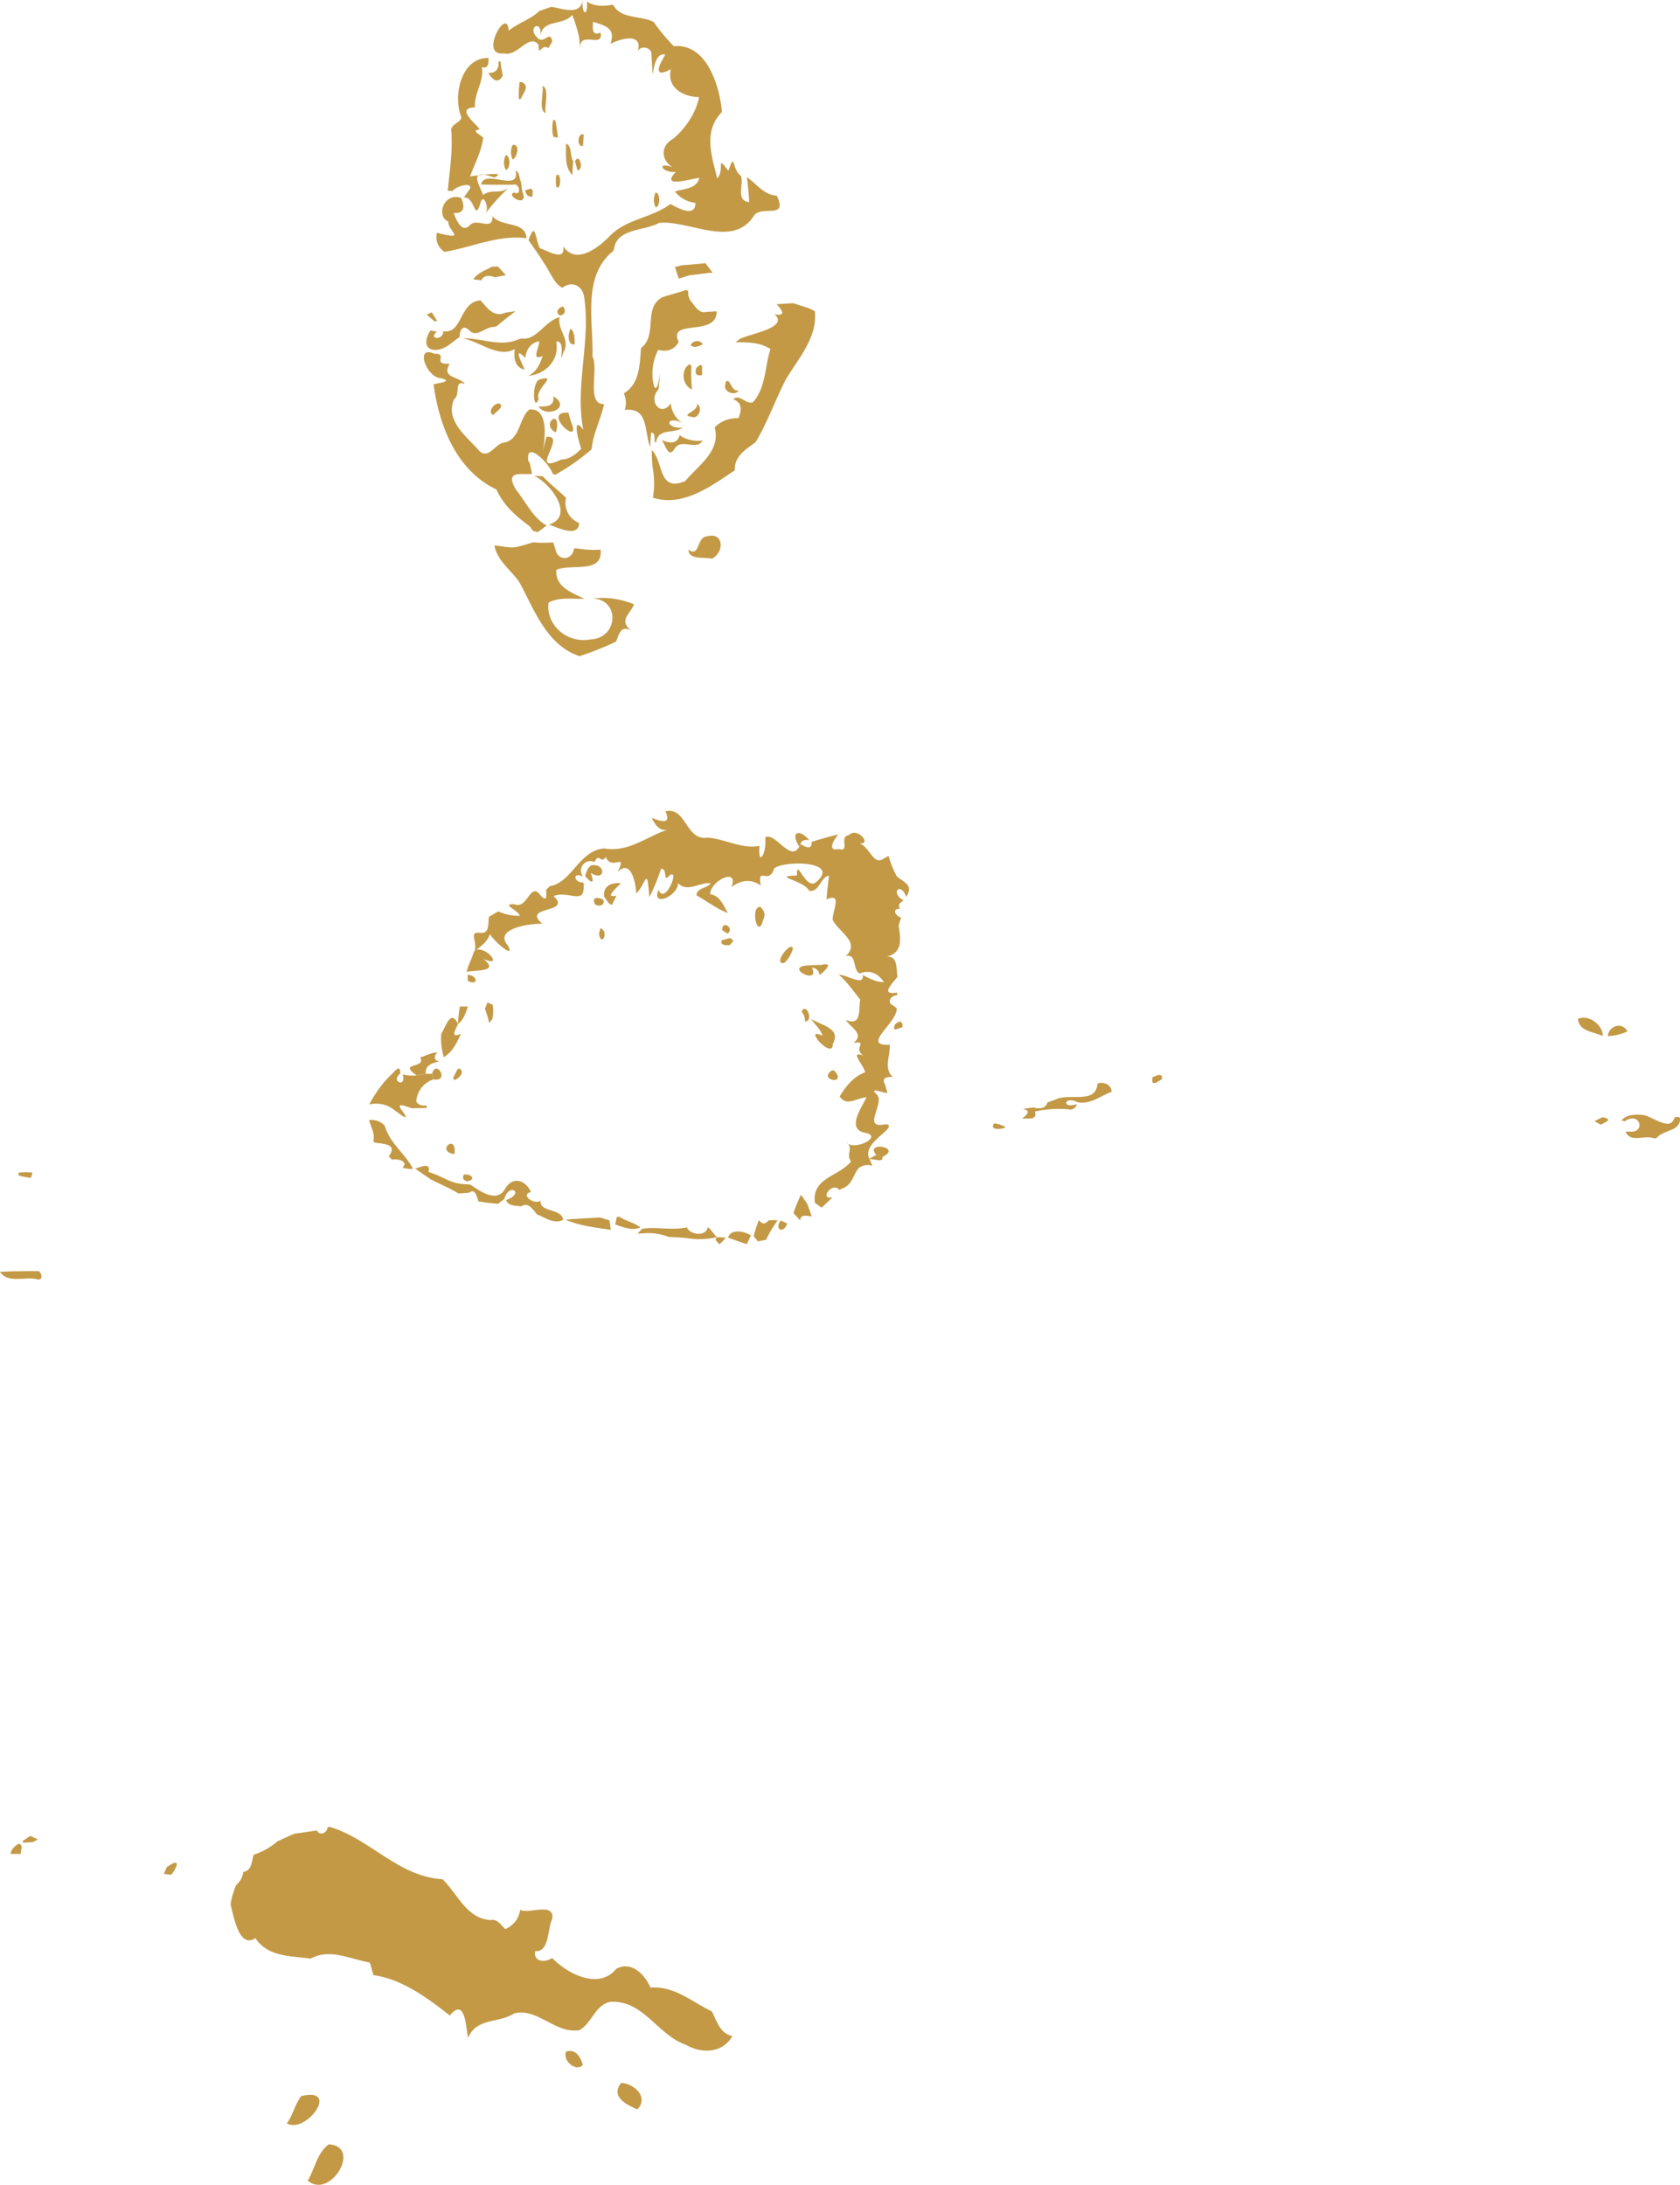 <svg xmlns="http://www.w3.org/2000/svg" viewBox="0 0 493.18 641.28"><defs><style>.cls-1{fill:#c39946;}</style></defs><title>Layer 9</title><g id="Layer_2" data-name="Layer 2"><g id="Layer_9" data-name="Layer 9"><path class="cls-1" d="M161.86,2c3.19.48,8.55,2.73,9.15-2-.36,4.23,1.68,5.16,1.28.44,2.13,1.43,4.66,1.44,7.11,1l.63,0c2.16,4.26,8.17,3.05,11.84,5a61,61,0,0,0,5.91,7.12c9.88-.93,13.54,12.12,14.16,19.3-5.6,5.65-3,13-1.37,19.53,2.34-2.8-.6-7.21,3.27-2.26,2-6,.92-.43,3.67,1.5.94,2.67-1.68,7.11,2.39,7.73,0-2.46-.41-4.9-.62-7.35,2.9,2,4.93,5.2,8.77,5.43,3.31,7.17-4.31,2.63-6.72,5.85-6.16,9.76-19,1.28-27.82,2.12-4.17,2.39-12.41,1.54-13.25,7.61l-.2.6c-9.25,7.44-5.81,20.56-6.14,31,1.92,3.6-1.94,14.15,3.41,14-.94,4.52-3.26,8.69-3.66,13.25A62.51,62.51,0,0,1,163,139.35l-.72-.23c-1-3.16-8.15-10.17-7.17-3.82l.44.7c.2,1,.42,2.06.63,3.09-2.67.43-8.37-1.43-4.65,4.73,2.88,3.51,4.89,8.19,8.94,10.43L159,155.36l-1.15.84-1.37-.39-1-1.35c-4-2.94-7.67-6.12-9.74-10.79C134,138.12,128.91,125,127.28,112.82c1.48-.44,5.95-.87,2.17-1.82-4.13,0-7.88-9.81-1.93-7.17,4.27-.14-1,3.32,4.5,2.92-2.6,4.4,2.73,3.54,4.47,6-3.35-1.4-1.2,3-3.2,4.44-2.77,6.44,4,11.12,7.58,15.36,2.88,2.17,4.44-2.42,7.19-2.65,4.71-.89,4.38-7.53,7.37-9.69,8.82-.9,1.19,21.55,5,8,6.31-.66-5.78,11.44,4.35,6.67,2.38,0,4.29-1.58,5.87-3.17-.89-2.22-2.83-10.2.58-5.56-2.52-13.08,2.29-26.16.22-39.16-.6-3.33-3.66-4.56-6.38-2.53-1.85-.91-2.71-2.87-3.75-4.52A29.9,29.9,0,0,0,159.56,77c-1.38-2.23-2.93-4.34-4.4-6.51,2-5.78,1.88-.76,3.32,2.37,2.31.74,7.59,4.07,6.86-.53,3.79,5.41,10,.56,13.38-2.75,4.84-5.34,12.53-5.51,18.09-9.7,2.13,1.18,7.42,4.12,7.31-.34a8.92,8.92,0,0,1-6-3.33c2.77-.87,6.31-.7,7.21-4-2.64.22-11.64,3.25-6.95-1.76-3.86.41-6-3.06-1-1.42-3.21-1.94-3.74-6.15.35-8.37,3.57-3.08,6.61-7.54,7.48-12.16-4.73-.08-9.55-2.81-8.26-8.2-4.92,2.72-4-.53-1.62-4.25-4.74-1.3-3.29,13.28-4.08.12.28-2.11-2.87-3.1-4-1.21,1.47-5.49-5.09-3.6-8.08-2.1,1.85-4.83-2.12-5.45-5.05-6.47-.17,1.93-.43,4.23,2.18,3.18,1,4.91-6.41-.95-5.95,4.77-.09-.84-.25-2.52-.34-3.37A41.64,41.64,0,0,0,168,4.4c-2.83,3.26-8.5,1.12-9.34,6,.49-4.83-4-2.38-1.07.49,2,2.6,3.86-2.39,4.54,1.28-.3.51-.89,1.53-1.19,2-1.72-1.67-2.93,2.79-2.83-.93-2.58-3.76-6.19,3.42-10,2.45l-.64,0c-6.75.44,1.53-14.13,1.85-6.65,2.77-2.34,6.41-3.3,9-5.8C159.52,2.8,160.68,2.4,161.86,2Z"/><path class="cls-1" d="M135.16,33.69c-2.09-6.27.48-16.89,8.28-16.67-.06,1.52,0,3.32-2,2.65.8,4.19-2.36,7.69-2,11.84-5.62.21-.28,4.25,1.41,6.45-2.86.31.16,1.53,1,2.47-.51,4-2.47,7.62-3.87,11.37,2-.31,11.37-1.63,7.1.3-8.08-3-4.16,2.39-3.28,5.14,2.61-1.93,4.76-.11,7.51-2.09a52.14,52.14,0,0,0-6.69,7.4c1.05-1.77-.86-6.45-1.69-2.56-1.71,5.07-1.46-2.34-4.76-2l1.1-1.63c2.94-3.33-3.2-2-4.44-.28l-1.4-.1c.59-5.79,1.46-11.53,1.08-17.39C131.86,36.25,136.53,35.82,135.16,33.69Z"/><path class="cls-1" d="M146.34,17.94l.6.21a37,37,0,0,0,.67,4.06c-1.51,2.63-3,1.16-4.29-.77C145.62,21.48,146.57,20.18,146.34,17.94Z"/><path class="cls-1" d="M152.54,24.08l.6,0c2.57,1.19.38,3.26-.28,5h-.54A28.33,28.33,0,0,1,152.54,24.08Z"/><path class="cls-1" d="M159.26,25.2c2.15.87.52,5.58.9,8C158,32.28,159.64,27.58,159.26,25.2Z"/><path class="cls-1" d="M162.38,35.25H163a49.79,49.79,0,0,1,.78,5.16l-1.36-.28A11.31,11.31,0,0,1,162.38,35.25Z"/><path class="cls-1" d="M171.12,42.82c-1.85.45-1.66-3.94.22-3.36C171.32,40.58,171.24,41.7,171.12,42.82Z"/><path class="cls-1" d="M150.51,42.54c2.37-.36,1.21,3.9,0,4.28A4.68,4.68,0,0,1,150.51,42.54Z"/><path class="cls-1" d="M166.14,42.18c1.85.48,1.09,3.67,2.14,5.19q-.19,2-.27,4C165.61,48.92,166.27,45.34,166.14,42.18Z"/><path class="cls-1" d="M148.49,45.49c1.39.28,1.39,4.1,0,4.38A4.71,4.71,0,0,1,148.49,45.49Z"/><path class="cls-1" d="M168.8,47.33c1.35-2.69,2.71,2.74.72,2.67Z"/><path class="cls-1" d="M151.36,50.11c1.27.49,1,2.21,1.58,3.28.09.68.26,2,.35,2.72,2.29,5.28-5.13,1.35-2.37.38,2.34,1.22,1.61-3.11-.42-2.26-3.11-.07-6.18.07-9.27-.09C142.17,49.35,152.71,56.76,151.36,50.11Z"/><path class="cls-1" d="M163.3,51.39l.71-.07A4.07,4.07,0,0,1,164,55l-.69-.08A12.21,12.21,0,0,1,163.3,51.39Z"/><path class="cls-1" d="M154.18,55.83l1.87-.5.36.78c0,.4-.1,1.21-.14,1.61C155.08,57.84,154.38,57.21,154.18,55.83Z"/><path class="cls-1" d="M192.49,56.49c1.39.28,1.39,4.1,0,4.38A4.71,4.71,0,0,1,192.49,56.49Z"/><path class="cls-1" d="M131.61,65c-3.64-1.35-1.46-8.66,3.77-6.9,1.07,2.42,1.09,4.63-2.21,4.42.74,2,2.45,6.17,4.87,3.48,2.13-2.12,6.69,2,6.52-2.55,2.79,3.37,9.65,1.29,10,6.48-8.27-1.1-16.08,2.69-24.08,4a5.16,5.16,0,0,1-2.22-5.61C137.45,70.66,131.35,67.81,131.61,65Z"/><path class="cls-1" d="M203.33,77.61c1.25-.13,2.51-.25,3.76-.36.71.94,1.43,1.88,2.13,2.83l-1,0-5.87.74-3.09.95q-.61-1.69-1.11-3.42l2.28-.52C201.4,77.77,202.37,77.71,203.33,77.61Z"/><path class="cls-1" d="M144.4,78.29l1.74-.08c.8.84,1.59,1.68,2.36,2.54l-3.24.64c-1.34-.6-3.28-.72-3.94.89L138.94,82C140.16,80.06,142.5,79.39,144.4,78.29Z"/><path class="cls-1" d="M194.36,87.27c2.34-.76,4.71-1.38,7-2.13l.71.23a4,4,0,0,0,.93,3.25c1.07,1.33,2.24,3.44,4.28,2.94l3.12-.19c.07,7.7-14.55,2-11.17,9-1.3,2.34-3.46,3-6,2.32a15.36,15.36,0,0,0-1.45,9.79c1.41,6.37,2.94-11.54,1.53,1.87-3.19,3.17.66,8.42,3.64,4a7.26,7.26,0,0,0,3.27,5.71c-4.95-2.18-5,1.77.14,1.48-2.5,1.85-7,.08-7.69,4-1,1.77.18-2.93-1.54-2.52-.13,1.41-.21,2.82-.26,4.24-1.79-4.71-.42-11.75-7.46-10.94a6.61,6.61,0,0,0-.3-4.87c4.79-2.81,4.65-8.65,5.08-13.3C193.15,98.33,188.72,90.47,194.36,87.27Z"/><path class="cls-1" d="M130.12,97.22c5.81.91,4.59-8.62,10.95-9.06,2,2.27,3.91,5.17,7.38,3.59l2.9-.41c-1.88,1.45-3.78,2.87-5.57,4.42l-.8.2c-2.66-.1-5.14,3.55-7.37.84-1.93-1.65-2.7.32-2.7,2.14-2.46,1.61-4.7,4.29-8,3.67-2.78-.65-1.73-4-.54-5.6l1.88.33C125.5,99.64,130.22,100,130.12,97.22Z"/><path class="cls-1" d="M228,89.3c1.62-.13,3.24-.2,4.87-.31,2.12.76,4.38,1.21,6.34,2.37.8,7.83-4.95,13.91-8.61,20.17-3.06,6-5.32,12.45-8.78,18.27-2.81,2-6.38,4.21-6.09,8.22-6.88,4.61-15.2,10.88-24.05,8.06a26.38,26.38,0,0,0-.16-9.25c-.08-1.25-.14-2.49-.19-3.73l0-1c3.64,3.52,1.72,12.44,9.81,9.12,3.87-4.66,10.54-8.8,8.66-15.78a9.14,9.14,0,0,1,7-2.69c.91-2.36,1.2-4.39-1.52-5.58,1.82-1.68,3.63,1.62,5.74.9,3.84-4.25,3.47-10.45,5.16-15.62-3.06-2-6.73-2-10.27-2l1.35-1c3.26-1.59,14.43-3.3,10.12-7.2C230.87,92.84,229.68,91.18,228,89.3Z"/><path class="cls-1" d="M164.27,92.57c-1.38-.95-.28-2.36,1-2.62C166.25,91,165.9,92.57,164.27,92.57Z"/><path class="cls-1" d="M125.25,92.32l1.51-.64c.38.63,1.16,1.87,1.55,2.49l-.64.21C126.83,93.73,126,93,125.25,92.32Z"/><path class="cls-1" d="M153.34,99.35c4.16.57,6.64-5.14,10.95-6.29-.85,3.76,3.33,6.64,1.14,10.25-1.9,5.6,1.11-3.79-2.13-3,1,5.4-3.16,9.57-8.19,10,2.36-1.13,3.43-3.47,4.2-5.83-3.54,1.67-1-2.48-1-4.32-2.58.44-3.8,2.47-4.12,4.88-3.68-3.73-1.17,1.22-.16,3.45-2.77-.5-3.31-3.33-2.92-6-5.07,2.66-10.13-2.27-15.27-3.17,5.58-.2,11.17,2.79,16.61.16Z"/><path class="cls-1" d="M167.48,96.52c1.25.6,1.21,3.21,1.23,4.55C166.52,101.5,166.69,97.77,167.48,96.52Z"/><path class="cls-1" d="M202.72,101.35a2.08,2.08,0,0,1,3.63-.3C205.22,101.59,203.86,102.26,202.72,101.35Z"/><path class="cls-1" d="M203.15,114.32c-3-1.25-3.35-6-.67-7.45l.49.58A43.81,43.81,0,0,0,203.15,114.32Z"/><path class="cls-1" d="M205.44,107.11l.66.24c0,.68,0,2,0,2.72q-2.38.59-1.75-2Z"/><path class="cls-1" d="M158.43,111.34c5.8-1.44-1.6,2.66-.3,5.81C156.57,121.29,155.94,112.22,158.43,111.34Z"/><path class="cls-1" d="M213.11,112.06c1.26-1.37,1.45,3.07,3.68,2.52-.69,1.74-4.55.57-3.9-1.66Z"/><path class="cls-1" d="M162.44,116.3c5.57,3.44-2.24,6.53-4.34,3C160.47,119.35,162.87,119.35,162.44,116.3Z"/><path class="cls-1" d="M146.52,118.42c1.85.89-1.08,2.51-1.71,3.39C143,121.09,144.9,118.28,146.52,118.42Z"/><path class="cls-1" d="M204.61,118.59c1.69.57.74,4.49-1.48,3.79C199.25,121.78,205.09,120.85,204.61,118.59Z"/><path class="cls-1" d="M167.77,124.15c2.94,7.4-9.14-3.69-.86-3A20.82,20.82,0,0,0,167.77,124.15Z"/><path class="cls-1" d="M163.1,126.91c-4.54-2.36,1.65-7.33.26-.56Z"/><path class="cls-1" d="M199.56,127.67c.63.84,3.9,2.14,6.75,1.62-1.93,3.24-6.48-1-8.39,2.62-1.82,2.68-2.55-1.5-3.7-2.75C196.49,130.08,198.74,130.53,199.56,127.67Z"/><path class="cls-1" d="M156.81,139.64l2.53.18c2.14,2.25,4.6,4.15,6.83,6.31A6.33,6.33,0,0,0,170,153.5c-.09,4.42-6.26,1.36-8.83.48C168.85,151.43,161.74,142,156.81,139.64Z"/><path class="cls-1" d="M207.5,157.43c5-1.38,5.27,4.63,1.49,6.56-2.27-.57-6.76.45-6.92-2.62C205.61,163.66,204.37,157.7,207.5,157.43Z"/><path class="cls-1" d="M152.34,160.38c1.41-.33,2.79-.79,4.18-1.2a31.61,31.61,0,0,0,5.24.06l.63,0c.16.44.47,1.34.63,1.79.52,3.71,5,3.68,5.49-.06l1,0a27.1,27.1,0,0,0,6.79.35c.76,7.2-8.44,4.06-13,5.92-.3,5.12,4.51,6.62,8.23,8.53-3.52.08-7.26-.59-10.5,1.1-.87,6.32,5.21,12.17,12.48,10.8,7.95-.48,8.59-11.62.53-12a23.78,23.78,0,0,1,12.1,1.73c-1.12,2.79-4.54,4.57-1,7.64-2.88-1.64-3.41,1.13-4.3,3.29a93.09,93.09,0,0,1-10.72,4.27c-9.59-3.24-13.17-13.38-17.58-21.59-2.42-3.64-6.55-6.32-7.39-10.89C147.5,160.23,150,161.12,152.34,160.38Z"/><path class="cls-1" d="M195.36,238.12c6.19-1.37,5.91,8.8,12.37,7.73,5.19.4,10,3.43,15.22,2.43-.54,6.41,2.23,2.35,1.68-2.5,3-1.66,7.45,7.57,10,2.68l.45-.69c1.21.85,3.49,1.8,3.14-.66,2.6-.8,5.25-1.59,7.92-2.19-1.29,1.32-3.54,5.16.1,4.28,3.54,1-.14-3.63,3-4.1,2.47-2.68,7.69,3.68,1.95,2.26,3.89-.09,4.85,6.78,8,4.8l1.63-.94a31.21,31.21,0,0,0,2.44,6c2.21,1.87,5,2.54,2.78,6-1.83-4.68-4.75-1-.77,1.06-.93.62-1.89,1.28-1.06,2.42-2.55.06-1.29,2.21.36,2.63a13.8,13.8,0,0,0-.76,2.44c.67,4.08,1.09,7.94-3.51,9,2.74-.14,2.8,2.27,3,4.34,0,.4.13,1.19.18,1.58-1.63,2.14-5.22,5.47-.07,4.65l-.11.81c-1.75-.08-3.14,2.19-1.05,3l1,.79c.24,4.25-10.72,11.2-2.09,10.7.29,3.18-1.91,7,.94,9.45-1.82,0-3.43.21-2.26,2.28.17.61.5,1.84.67,2.46-1.22,0-5.57-1.89-3.17.36,2.58,2.37-4.1,9.84,1.81,8.92,1.95-.33,2.35.27,1.06,1.66-2.16,2.1-6.61,5-5,8.37l.91,2.05a4.37,4.37,0,0,0-3.92.57c-1.79,1.78-1.81,5.12-5.18,6.15l-.62.39c-1.9-2.69-6.18,2.92-2,2.17-1.09,1-2.15,2-3.18,3l-2-1.4c-1-7.42,7-7.66,10.61-12.16-1.66-2.24.93-3.68-1.4-5.74,1.76,3,11.31-1.62,5.47-2.69-5.49-1.07-1-7.38.5-10.42-2.88.17-5.84,2.87-7.91-.24,1.78-2.93,4.13-5.89,7.47-7.07-.29-2.07-4.91-6.61-.46-4.88-3.32-2.16,1.64-4.55-3-3.73,3.53-2.67-.93-4.6-2.21-6.78,4.81,2,3.66-3.13,4.26-5.92-2-2.5-3.82-5.21-6.3-7.31,2.14-.21,7.56,3.62,7,.06,2,1,3.95,2.1,6.24,2.08-1.63-2.44-4-3.78-7.11-2.53-2.19-1.06-.76-6-4.09-5.08,4.41-4.13-2-7-3.85-10.65-.13-2.63,3-8.22-1.78-6,.08-2.34.48-4.65.67-7-2.49.45-2.81,5-5.77,4.45-1.83-3.29-11.37-4.18-3.58-4.5-.27-5.83,2.68,5.13,5.86,1.73,6.84-6.1-10-6.14-12.59-3.77-1.58,5.12-4.95-1.05-3.92,5-2.92-2.11-5.86-1.58-8.6.46,2.28-6-6.25-1.85-6.26,2.09,2.78.32,4,3.34,5.18,5.51-3.31-1.24-6.08-3.48-9.16-5.15-.09-2.24,3.06-2,4.16-3.58-3.3-.38-6.89,2.87-9.63-.07.19,3.75-7.91,7.32-5.71,2,2.07,5,6.84-7.92,2.72-3.7-1.24,1.09-.16-2.79-2-2.45a53.48,53.48,0,0,1-3.42,8.3c-.7-9.91-1-3.52-3.86-1.12-.05-3.06-1.62-10.28-5.43-6.22,2.87-6.21-1.72-.12-3.5-4.48-1.4,2.35-2-1.54-3.25,1.53a2.79,2.79,0,0,0-3.4,4.27c-3.23-1.6-2.79,1.87.12,1.71.73,7.27-4.15,2.12-8.8,4,5.75,5.19-9.69,2.78-3.26,8.11-3.24-.11-14.66,1.32-10.08,6.47,2.16,4.2-4.32-1.52-5.31-3.42-.67,2-2.24,3.24-3.83,4.46l-.71.55c1.05-2.83-2.1-5.95,1.94-5.35,2.6.11,1.95-3.06,2.31-4.73.91-.55,1.82-1.09,2.75-1.61a13.86,13.86,0,0,0,6.28,1.29c-.36-1.58-5.71-3.51-1.6-3.38,4,1.61,4.56-6.74,7.65-2.68,1.82,2.09,1.91.56,1.66-1.51.26-.28.8-.82,1.07-1.1,6.52-1.05,8.66-10.53,16-11.09,7.32,1.32,13.12-3.95,19.19-5.69-2.77,1-4.13-1.09-5.22-3.26C193.92,241,197.16,242.23,195.36,238.12Z"/><path class="cls-1" d="M234.58,248.46c-2.72-4.41.1-5.3,3-1.85-1.07-.23-2.3-.08-2.59,1.16Z"/><path class="cls-1" d="M171.76,257.16c.43-1.23.68-2.66,2-3.22,4.38-.42,3.84,5.08-.34,2.24C174.51,259.23,173.94,259.65,171.76,257.16Z"/><path class="cls-1" d="M177.32,263.14c-.3-3.2,2.24-4.15,4.94-3.9-1,1.14-5.15,4.51-1.29,3.65l-1.35,2.74-.86-.46Z"/><path class="cls-1" d="M174.8,265.56c-1.45-2.32.79-2.35,2.38-1.42C177.54,265.77,176,266.15,174.8,265.56Z"/><path class="cls-1" d="M223.94,270.3c-1.52,5.62-3.85-4.26-.74-4.12C224.8,267.71,224.6,268.75,223.94,270.3Z"/><path class="cls-1" d="M212,273c-.07-3.15,3.8-.51,1.56,1.05Z"/><path class="cls-1" d="M176.26,272.43c2.66,1,.32,5.73-.43,1.74C175.94,273.74,176.15,272.87,176.26,272.43Z"/><path class="cls-1" d="M214.37,275.32l.95.83-1.1,1.25c-1,.13-2.91.11-2.37-1.42Z"/><path class="cls-1" d="M230.21,282.62c-3.52.78,1.87-6.59,2.56-4.25A8.51,8.51,0,0,1,230.21,282.62Z"/><path class="cls-1" d="M139.85,278.77c3.15-.85,8,5.34,2.1,2.7,4.52,3.7-1.28,3.21-5,3.75.12-.37.36-1.11.47-1.48.63-1.45,1.22-2.92,1.71-4.42Z"/><path class="cls-1" d="M237.69,283.34c1.18-.06,2.37-.11,3.57-.14,3.7-.9.69,2-.68,3a2.31,2.31,0,0,0-2.23-2.17C241,289.52,229.32,283.57,237.69,283.34Z"/><path class="cls-1" d="M137.27,286.14c2.87.06,3.41,3.31.08,1.81Z"/><path class="cls-1" d="M143.09,294.26l1.52.62a10.81,10.81,0,0,1-.08,4.24l-.91,1.14-.26-1c-.28-1.08-.61-2.13-1-3.16Z"/><path class="cls-1" d="M135,295.42h2.39c-.73,1.85-1.25,3.93-2.95,5.17A40.5,40.5,0,0,1,135,295.42Z"/><path class="cls-1" d="M235.31,296.93c1.38-2.9,3.66,2.91,1,2.88A4.35,4.35,0,0,0,235.31,296.93Z"/><path class="cls-1" d="M129.54,303.43c1.4-2.19,2.74-7.4,4.93-2.85-.88,1.81-2.33,4.32.83,2.84-1.18,2.66-2.4,5.26-5,6.88l-.26-.89A18.56,18.56,0,0,1,129.54,303.43Z"/><path class="cls-1" d="M463.21,299.07c3.18-1.5,7.35,1.87,7.33,5C467.88,302.87,463.51,302.73,463.21,299.07Z"/><path class="cls-1" d="M238.12,299.09c2.95,1.86,8.93,2.73,6.37,7.26.1,5.13-9.16-5.35-3.06-2.34C240.9,302,239.19,300.75,238.12,299.09Z"/><path class="cls-1" d="M262.55,302.18c-.26-1.21.33-2,1.77-2.35l.57.6.05,1A7,7,0,0,1,262.55,302.18Z"/><path class="cls-1" d="M472,304.13c.25-3.11,4.29-4.3,5.75-1.38A16.2,16.2,0,0,1,472,304.13Z"/><path class="cls-1" d="M123.36,310.34c1.7-.41,3.29-1.51,5.08-1.39-1.23.87-1,2.74.74,2.5-2.1.6-4.45,1-4.2,3.74l-2.68.45C116.62,311.64,125.21,313.84,123.36,310.34Z"/><path class="cls-1" d="M115.29,315c1.06-1.14,2.25-2.45,2.22.1-3.06,2.47,2,4.26.69.26a12.07,12.07,0,0,0,4.1.3l2.68-.45,1.87-.06c.09.42.26,1.26.34,1.69a7.34,7.34,0,0,0-5,6.46q.81,1.43,3.06,1.17l0,.74c-1.44,0-2.88.05-4.31.1-1.9-.61-5.14-2.06-2.74.9,2.67,3.87-1.58.1-3.15-.92a8.56,8.56,0,0,0-6.64-1.11,36.18,36.18,0,0,1,4.73-7C113.85,316.44,114.57,315.7,115.29,315Z"/><path class="cls-1" d="M126.85,315.13c1.25-4.4,5.34,2.55.34,1.69C127.11,316.39,126.94,315.55,126.85,315.13Z"/><path class="cls-1" d="M133,316.41c.34-.67,1-2,1.37-2.69h.74c1.33,1.28-.54,2.94-1.76,3.31Z"/><path class="cls-1" d="M245,314.31c3.8,4.48-5.17,2.63-.7-.19Z"/><path class="cls-1" d="M338.23,316.26c1-.48,3.26-1.63,2.86.49l-2,1.2-.78-.18C338.3,317.39,338.25,316.64,338.23,316.26Z"/><path class="cls-1" d="M322.16,318.08l.83-.27c1.81,0,3.15.76,3.35,2.64-3.27,1.22-6.35,3.83-10,3.07-4.1-2-4.73,2.1-.25.55a2,2,0,0,1-1.7,1.61,32.43,32.43,0,0,0-10.62.57c.88,2.69-2.05,1.91-3.78,2.1,1.42-1.14,2.89-2.33.28-2.86l3.1-.44c1.53.5,3.62.44,4.11-1.44l1.29-.49.87-.29C313.75,320.58,321.72,324.32,322.16,318.08Z"/><path class="cls-1" d="M476,328.88c1.55-1.84,3.95-1.77,6.15-1.65,2.94.31,8.24,5.19,9.43.75l.81-.2.82.31c.1,4.23-4.71,3.26-7,6l-.79,0c-2.77-1.05-6.72,1.5-8.24-1.9l.89-.08c5.22.82,3.53-6.17-1.11-3Z"/><path class="cls-1" d="M108.34,328.77a5.3,5.3,0,0,1,4.6,1.64c1.43,5.11,6,8.16,8.26,12.62l-.92.1-2.17-.39c2.09-1.87-1.6-2.79-3-2.34l-1-1c2.69-3.52-1.2-3.62-4-4l-.55-.37C110.21,332.83,108.87,330.82,108.34,328.77Z"/><path class="cls-1" d="M468.08,329.07l2.42-1.2,1.49.5V329l-2.09,1.12C469.45,329.85,468.54,329.33,468.08,329.07Z"/><path class="cls-1" d="M295.25,330.85c-1.08.69-5.07,1-3.39-1.13A9,9,0,0,1,295.25,330.85Z"/><path class="cls-1" d="M133.32,338.75c-5.43-.84.51-6.07.14-.52Z"/><path class="cls-1" d="M257.25,339c-3.73-4.15,8-2.3,1.79.57Z"/><path class="cls-1" d="M255.1,340.15l2.15-1.18,1.79.57,0,.69-.65.37Z"/><path class="cls-1" d="M121.86,343c1.71-.39,4.68-2.06,3.93,1,4.77,1.38,6.12,3.55,11.52,3.62l.83.12c2.86,2,7.65,5.29,10,1.41,2.14-4,6-3,7.74.72-3.33.78.91,3.85,2.75,2.58,0,3.64,6.08,2,6.71,5.59-2.74,1.4-5.2-.67-7.7-1.59-1.26-1.48-2.5-3.76-4.71-2.36-1.61-.28-3.64,0-4.39-1.83,5.72-2.09.88-5.33-.5-.33l-1.89,1.42c-1.92-.17-3.84-.4-5.73-.72-.34-1.23-.91-4-2.67-2.56l-2.44.2h-.79c-2.63-1.65-5.54-2.75-8.26-4.22C124.78,345,123.3,344,121.86,343Z"/><path class="cls-1" d="M5.45,344.21a16.46,16.46,0,0,1,4.09,0l-.47,1.51a20.2,20.2,0,0,1-3.62-.73Z"/><path class="cls-1" d="M137.21,346.76c-1.27-.34-1.59-1-1-2C138.18,344.47,140,346.11,137.21,346.76Z"/><path class="cls-1" d="M232.92,356a56.39,56.39,0,0,1,2.21-5.33c.61.87,1.23,1.75,1.84,2.64.44,1.22.88,2.46,1.33,3.69-1.39,0-3.27-.85-3.41,1.23C234.22,357.49,233.56,356.74,232.92,356Z"/><path class="cls-1" d="M166,358c3.34-.36,6.73-.39,10.08-.67.93.29,1.87.55,2.81.85.07.45.22,1.35.29,1.79l.11,1C174.8,360.31,170.21,359.82,166,358Z"/><path class="cls-1" d="M181.07,357.2l.75-.07c1.91,1.34,4.39,1.69,6.2,3.15-2.54,1.05-5-.07-7.43-.89Z"/><path class="cls-1" d="M221.26,362.82a35.77,35.77,0,0,1,1.54-4.73c.89,1.31,1.83,1.34,2.84.09l1.72-.06.94.06a37.28,37.28,0,0,0-3.43,5.73l-2.38.46C222.19,364,221.57,363.21,221.26,362.82Z"/><path class="cls-1" d="M229.21,358.24l1.89.88C230.05,362.23,227.17,361,229.21,358.24Z"/><path class="cls-1" d="M188.46,360.69c3.34-.56,6.7.09,10.06-.07a20.66,20.66,0,0,0,3.13-.34c.93,2.2,5.65,2.77,6.09-.06l.64.44,2,2.47a22.15,22.15,0,0,1-9.1.22c-1.66-.15-3.33-.21-5-.3a16.64,16.64,0,0,0-6.58-1.11l-2.55.17Z"/><path class="cls-1" d="M213.7,363.26c.86-2.69,4.82-1.9,6.73-.66l-1.17,2.54-.73-.18C216.92,364.39,215.3,363.85,213.7,363.26Z"/><path class="cls-1" d="M210.39,363.13l2.68.1a11.86,11.86,0,0,1-1.89,2L210,363.87Z"/><path class="cls-1" d="M0,373.29q4-.19,8.07-.19h3.37c.7.8,1.33,2-.06,2.51C7.72,374.4,2.41,377,0,373.29Z"/><path class="cls-1" d="M96.21,536.27l.78,0c11.74,3.59,20.12,14.61,32.89,15.3,4.42,4.21,7,11.5,14.05,12,2-.43,3.11,1.39,4.38,2.64a7.12,7.12,0,0,0,4.39-5.66c2.3,1.44,10-2.41,9.45,2.59-1.57,3.14-.73,9.79-5.06,9.57-.54,3.24,3,3.37,5,2,4.5,4.63,13.68,9.46,18.83,3.17,4.53-2.43,8.37,1.75,10.05,5.51,6.95-.55,12.1,4.15,18,7l.35.68c1.19,2.66,2.44,5.93,5.67,6.54-2.87,5.09-9,5.26-13.69,2.54-8.36-2.87-12.44-13.26-22.27-12.56-4.42,1-5.26,6.31-9,8.3-7.13,1.09-12.11-6.59-19.07-4.94-4.56,3-11.13,1.19-13.56,7.26-.65-3.42-.85-12.07-5.37-6.62-6.13-4.86-13.91-10.72-22.41-11.85-.39-1.23-.62-2.5-1.06-3.69-5.77-1-11.68-4.26-17.36-1.17-5.8-.78-12.67-.5-16.21-6C70.27,572,68.72,563,67.68,559a23,23,0,0,1,1.66-5.73,5.85,5.85,0,0,0,2.08-3.82c2.5-.42,2.46-3,3-5l.75-.3.68-.28a19.39,19.39,0,0,0,5.6-3.41c1.65-.76,3.29-1.52,5-2.25,2.19-.26,4.37-.62,6.56-.94C94,539,96,538,96.21,536.27Z"/><path class="cls-1" d="M6.7,540.32l2.21-1.47,2.21,1.09-1.55.76-2.79.15Z"/><path class="cls-1" d="M5.41,541.16l.76.27.2.8c-.09.48-.26,1.44-.35,1.93l-2.9,0C3.24,542.76,4.38,541.86,5.41,541.16Z"/><path class="cls-1" d="M49,548c3.75-2.61,3.5-.86,1.38,2.21l-1.06,0L48.1,550Z"/><path class="cls-1" d="M166.2,602.17c2.81-.87,4.21,1.57,4.9,3.87C169.29,608.36,165,604.86,166.2,602.17Z"/><path class="cls-1" d="M182.34,611.36c3.83.16,8.22,4.23,4.75,7.78C183.83,617.72,179.15,615.42,182.34,611.36Z"/><path class="cls-1" d="M88.41,615.24c11.74-2.83,1.37,11.27-4.2,8C86,620.81,86.57,617.67,88.41,615.24Z"/><path class="cls-1" d="M96.51,629.39c9.88.54.49,16.32-6.17,10.67C92.49,636.5,92.94,632.09,96.51,629.39Z"/></g></g></svg>